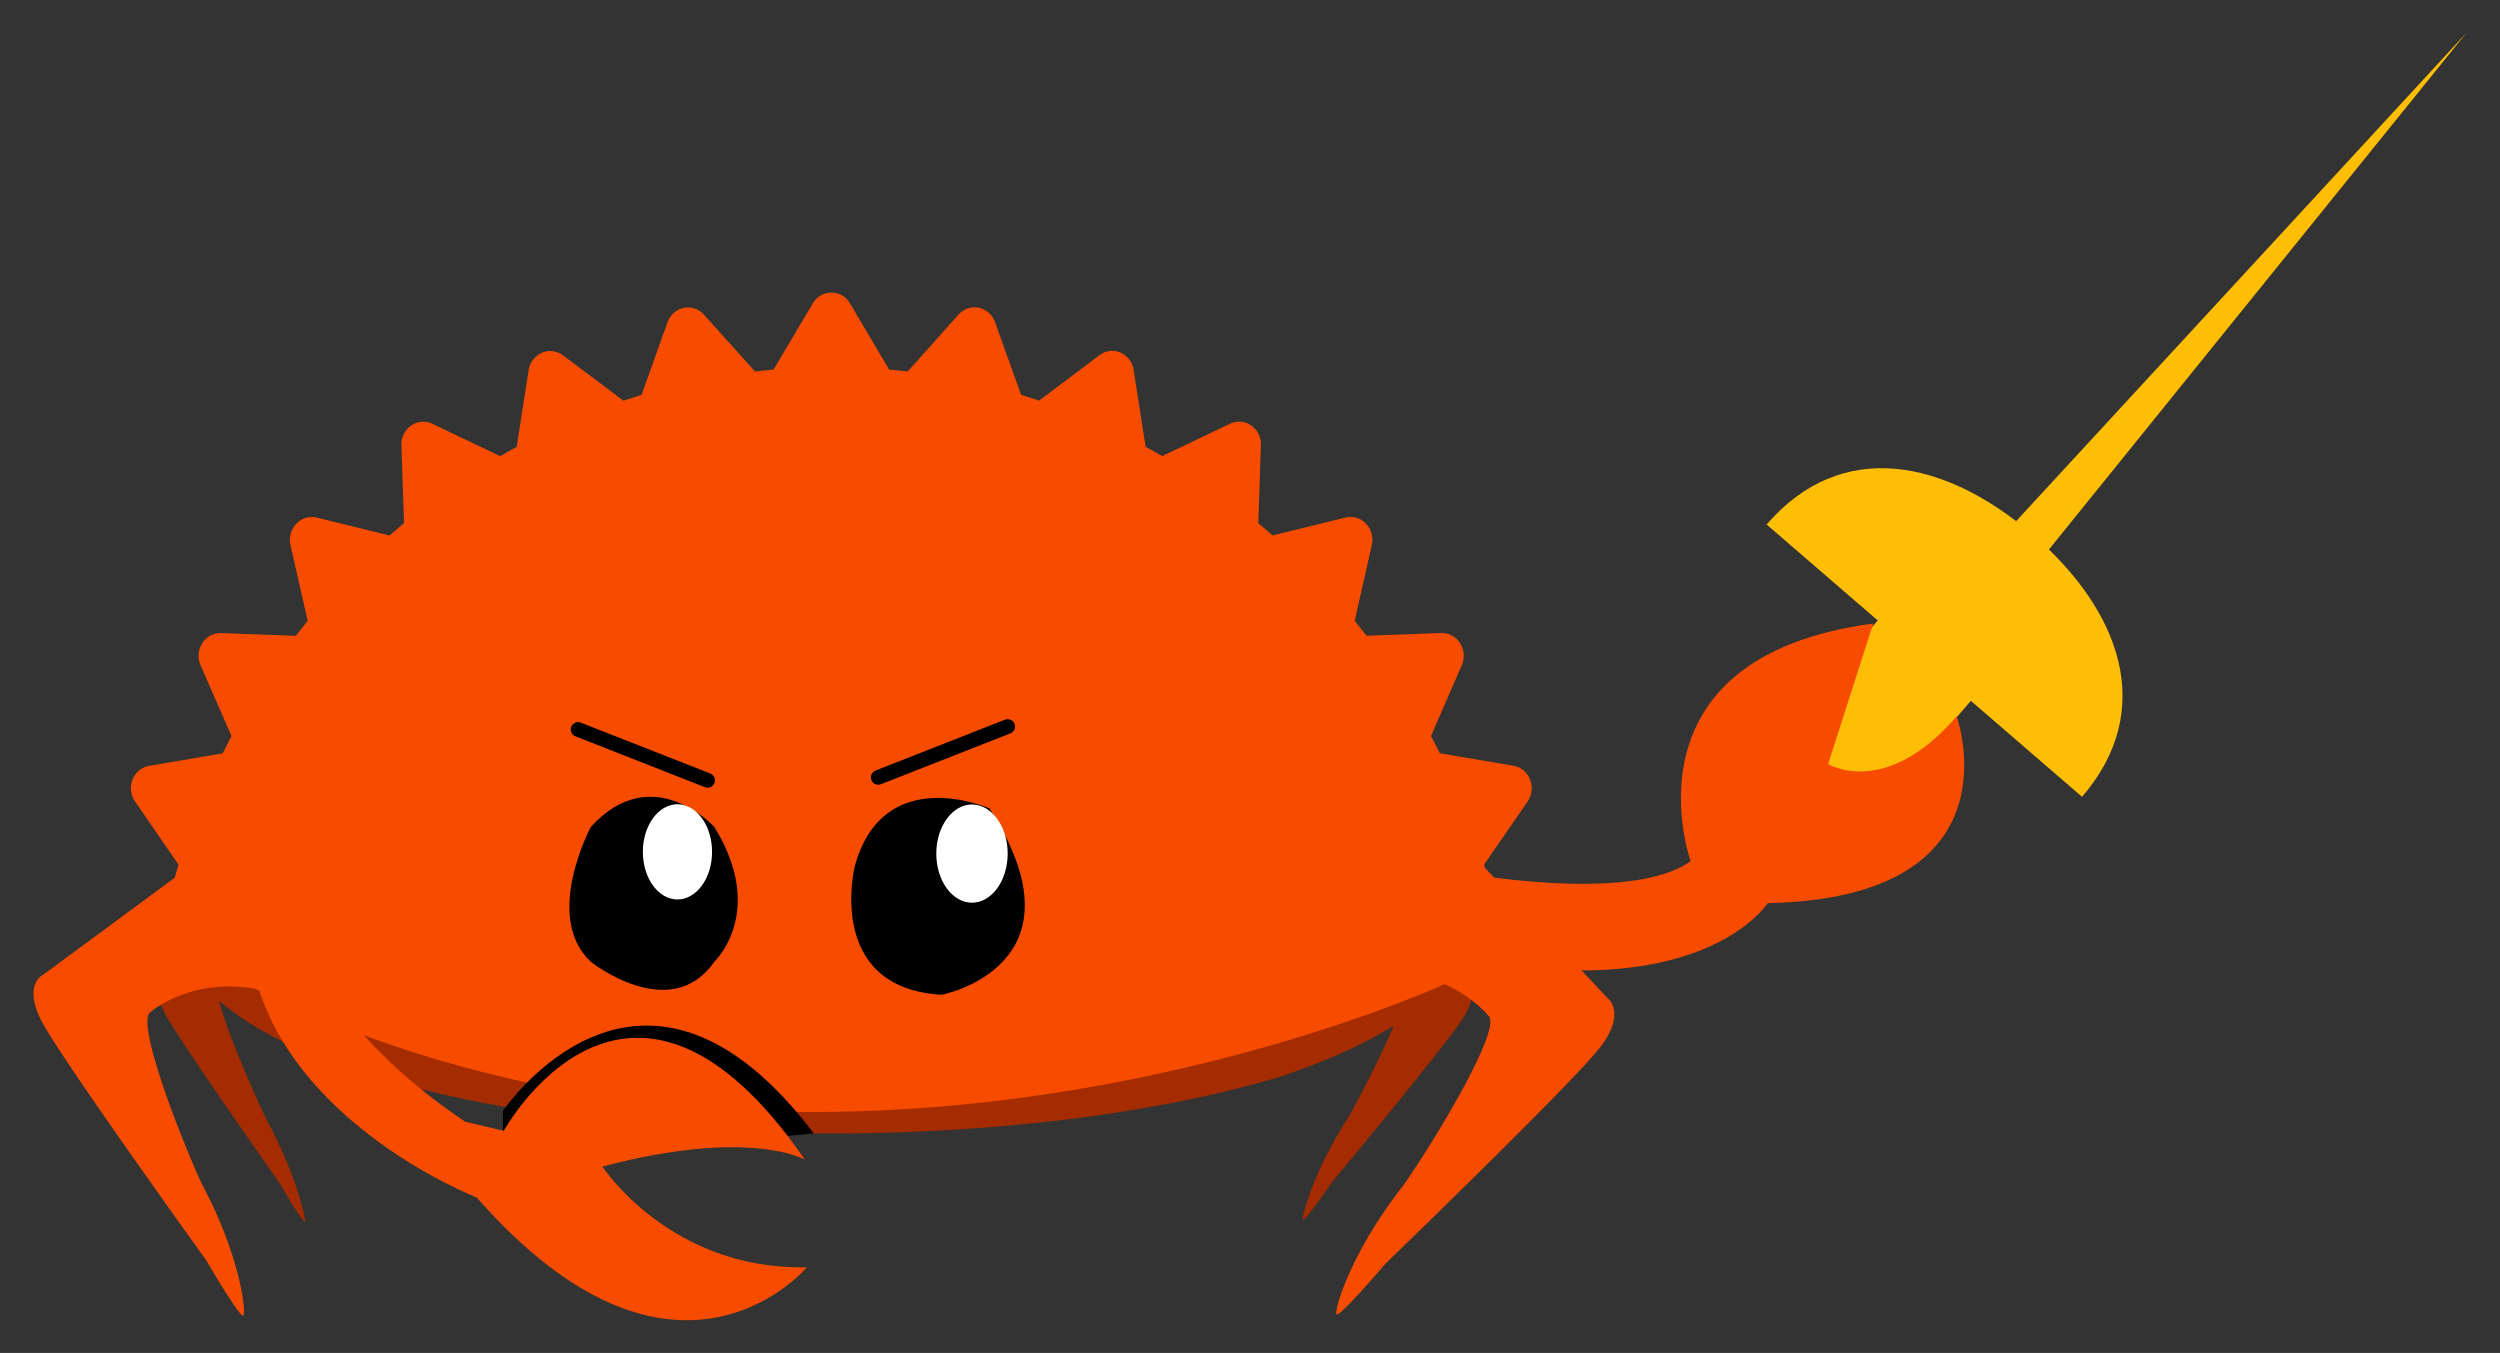 <?xml version="1.0" encoding="UTF-8" standalone="no"?>
<svg
   xmlns:dc="http://purl.org/dc/elements/1.1/"
   xmlns:cc="http://creativecommons.org/ns#"
   xmlns:rdf="http://www.w3.org/1999/02/22-rdf-syntax-ns#"
   xmlns:svg="http://www.w3.org/2000/svg"
   xmlns="http://www.w3.org/2000/svg"
   xmlns:sodipodi="http://sodipodi.sourceforge.net/DTD/sodipodi-0.dtd"
   xmlns:inkscape="http://www.inkscape.org/namespaces/inkscape"
   id="Layer_1"
   data-name="Layer 1"
   viewBox="0 0 850 460"
   version="1.1"
   sodipodi:docname="ferris-fencing-gold.svg"
   inkscape:version="0.92.4 (5da689c313, 2019-01-14)">
  <rect x="0" y="0" width="850" height="460" fill="#333333" stroke="none"/>
  <sodipodi:namedview
     pagecolor="#ffffff"
     bordercolor="#666666"
     borderopacity="1"
     objecttolerance="10"
     gridtolerance="10"
     guidetolerance="10"
     inkscape:pageopacity="0"
     inkscape:pageshadow="2"
     inkscape:window-width="2560"
     inkscape:window-height="1330"
     id="namedview168"
     showgrid="false"
     inkscape:zoom="2.0521739"
     inkscape:cx="500.44218"
     inkscape:cy="227.45595"
     inkscape:window-x="-12"
     inkscape:window-y="-12"
     inkscape:window-maximized="1"
     inkscape:current-layer="Layer_1" />
  <defs
     id="defs132">
    <style
       id="style130">.cls-1{fill:#a52b00;}.cls-2{fill:#f74c00;}.cls-3{fill:#fff;}.cls-4{fill:none;stroke:#000;stroke-linecap:round;stroke-linejoin:round;stroke-width:5px;}</style>
  </defs>
  <title
     id="title134">Ferris fencing</title>
  <path
     d="M600.65,178.33c25.57-29.62,60.94-22.05,90.55,3.52s42.26,59.45,16.69,89.07"
     id="path136"
     style="fill:#ffbe06;fill-opacity:1" />
  <rect
     x="623.52"
     y="199.12"
     width="41.81"
     height="73.82"
     rx="19.19"
     ry="19.19"
     transform="translate(310.9 -363.76) rotate(40.81)"
     id="rect138"
     style="fill:#ffbe06;fill-opacity:1" />
  <polygon
     points="672.44 191.34 838.61 11.13 684.55 201.79 672.44 191.34"
     id="polygon140"
     style="fill:#ffbe06;fill-opacity:1" />
  <g
     id="Layer-1">
    <path
       class="cls-1"
       d="M281.48,250.62c-66.89,0-126.9,9.21-167.19,23.71v87.35c40.29,14.5,100.3,23.71,167.19,23.71,58.45,0,111.27-7,151-18.48V367c16.32-5.31,30.65-11.48,41.41-18.29a328.41,328.41,0,0,1-15.77,31.68c-11.51,17.86-15.65,33.51-15.11,34.3.34.49,4.28-4.64,10.07-13,13.5-16.26,39.08-47.31,44.18-55.24,5.79-9,2.52-13.26,2.52-13.26l-4.07-7.3a24.56,24.56,0,0,0,1.89-9.15c0-19.66-25.34-37.44-65.12-50.24v2.59c-39.78-11.45-92.6-18.48-151-18.48"
       id="path142" />
    <path
       class="cls-1"
       d="M54.18,331.63s-2.85,4.27,2.2,13.51c4.46,8.15,26.75,40.16,38.52,56.93,5.06,8.57,8.49,13.86,8.78,13.36.47-.79-3.17-16.76-13.22-35.11-6.11-12.83-13.78-31.08-16-40.1,7.62,6.66,18.28,12.84,31.41,18.38V273C77.69,284.9,61,299.72,61,315.81c0,.55,0,1.08.07,1.62l-6.85,14.2"
       id="path144" />
    <path
       class="cls-2"
       d="M14.4,331.55s-6.76,3.52,0,16.12c6,11.1,38.48,56.82,55.69,80.8,7,11.84,11.87,19.28,12.59,18.85,1.14-.68-.83-20.18-14.27-45.19-9.88-22-21.9-55.27-17.26-58,0,0,13.46-11.9,35.68-7.92,194.59,95.13,404.36-1.63,404.36-1.63h0c9.94,4.52,14.89,10.81,14.89,10.81,4.35,3.73-14.22,36.08-28.53,57.11C459,426,453.4,446,454.46,446.89c.67.58,7.13-6.22,16.56-17.2,22.32-21.63,64.57-62.91,72.8-73.33,9.33-11.81,2.92-16.83,2.92-16.83L504.91,295.1l-.33-1.14,14.8-21.43a8.09,8.09,0,0,0,.83-7.5,7.5,7.5,0,0,0-5.67-4.68l-25-4.24c-1-2-2-3.93-3-5.86L497,226.19a8,8,0,0,0-.58-7.52,7.37,7.37,0,0,0-6.44-3.44l-25.38.92c-1.31-1.71-2.65-3.4-4-5.07l5.82-25.79a8,8,0,0,0-2-7.26,7.26,7.26,0,0,0-7-2.06l-24.72,6.08c-1.61-1.42-3.23-2.81-4.88-4.18l.89-26.48a7.83,7.83,0,0,0-3.3-6.71,7.13,7.13,0,0,0-7.21-.61l-23.06,11q-2.79-1.6-5.62-3.15l-4.08-26.08A7.68,7.68,0,0,0,381,119.9a7.13,7.13,0,0,0-7.19.87L353.3,136.2q-3-1-6.12-1.94l-8.87-24.73a7.51,7.51,0,0,0-5.51-4.9,7.28,7.28,0,0,0-6.88,2.32l-17.31,19.36c-2.09-.24-4.19-.46-6.3-.64L289,103.15a7.28,7.28,0,0,0-12.64,0L263,125.67c-2.1.18-4.2.4-6.29.64L239.35,107a7.26,7.26,0,0,0-6.87-2.32,7.49,7.49,0,0,0-5.52,4.9l-8.86,24.73c-2.06.62-4.09,1.26-6.12,1.94l-20.56-15.43a7.14,7.14,0,0,0-7.18-.87,7.71,7.71,0,0,0-4.5,5.91l-4.07,26.08q-2.83,1.55-5.62,3.15l-23.06-11a7.16,7.16,0,0,0-7.21.61,7.8,7.8,0,0,0-3.3,6.71l.89,26.48c-1.65,1.37-3.27,2.76-4.88,4.18L107.77,176a7.21,7.21,0,0,0-7,2.06,8,8,0,0,0-2,7.26l5.83,25.79q-2,2.5-4,5.07l-25.38-.92a7.3,7.3,0,0,0-6.44,3.44,8,8,0,0,0-.58,7.52l10.51,24.06c-1,1.93-2,3.88-3,5.86l-25,4.24A7.54,7.54,0,0,0,45.08,265a8,8,0,0,0,.84,7.5L60.71,294c-.44,1.46-.86,2.94-1.28,4.41l-45,33.18"
       id="path146" />
    <path
       d="M171,392.84V377.67c4.78-6.59,49.64-66.24,105.69,7.7L208,391.75s.42.4,1.22,1.09Z"
       id="path148" />
    <path
       class="cls-2"
       d="M490.31,324.2C577.86,343.81,601,307.08,601,307.08c86.56-1.87,64.26-63.51,64.26-63.51-24.41,28.19-43.7,16.19-43.7,16.19L636.9,212c-87,11.55-62.08,80.79-62.08,80.79-20.75,15-80.45,3.5-80.45,3.5Z"
       id="path150" />
    <path
       d="M242.84,281.12c18,29.07,0,45.91,0,45.91-15,21.42-41.93,0-41.93,0-16.47-15.31,0-45.91,0-45.91,21-23,41.93,0,41.93,0"
       id="path152" />
    <path
       class="cls-3"
       d="M218.57,289.63c0-8.94,5.26-16.18,11.76-16.18s11.77,7.24,11.77,16.18-5.27,16.19-11.77,16.19-11.76-7.25-11.76-16.19"
       id="path154" />
    <path
       d="M336.4,274.85c34.52,53.6-16.24,63.38-16.24,63.38-39.82-2.34-29.53-43.76-29.53-43.76,9.81-35.54,45.77-19.62,45.77-19.62"
       id="path156" />
    <path
       class="cls-3"
       d="M318.34,290.22c0-9.22,5.43-16.69,12.13-16.69s12.14,7.47,12.14,16.69-5.44,16.69-12.14,16.69-12.13-7.47-12.13-16.69"
       id="path158" />
    <path
       class="cls-2"
       d="M84.61,320.06c5.81,59.36,77.44,87.06,77.44,87.06,67.76,77.17,112.29,23.74,112.29,23.74-46.46,1.09-69.53-34.22-69.53-34.22,50.14-13.26,68.85-2.37,68.85-2.37-60-87.06-102.38-9.8-102.38-9.8l-13.1-3.07C111.48,350,104,320.06,104,320.06Z"
       id="path160" />
  </g>
  <line
     class="cls-4"
     x1="298.6"
     y1="264.31"
     x2="342.61"
     y2="247.02"
     id="line163" />
  <line
     class="cls-4"
     x1="240.57"
     y1="265.31"
     x2="196.56"
     y2="248.02"
     id="line165" />
</svg>
